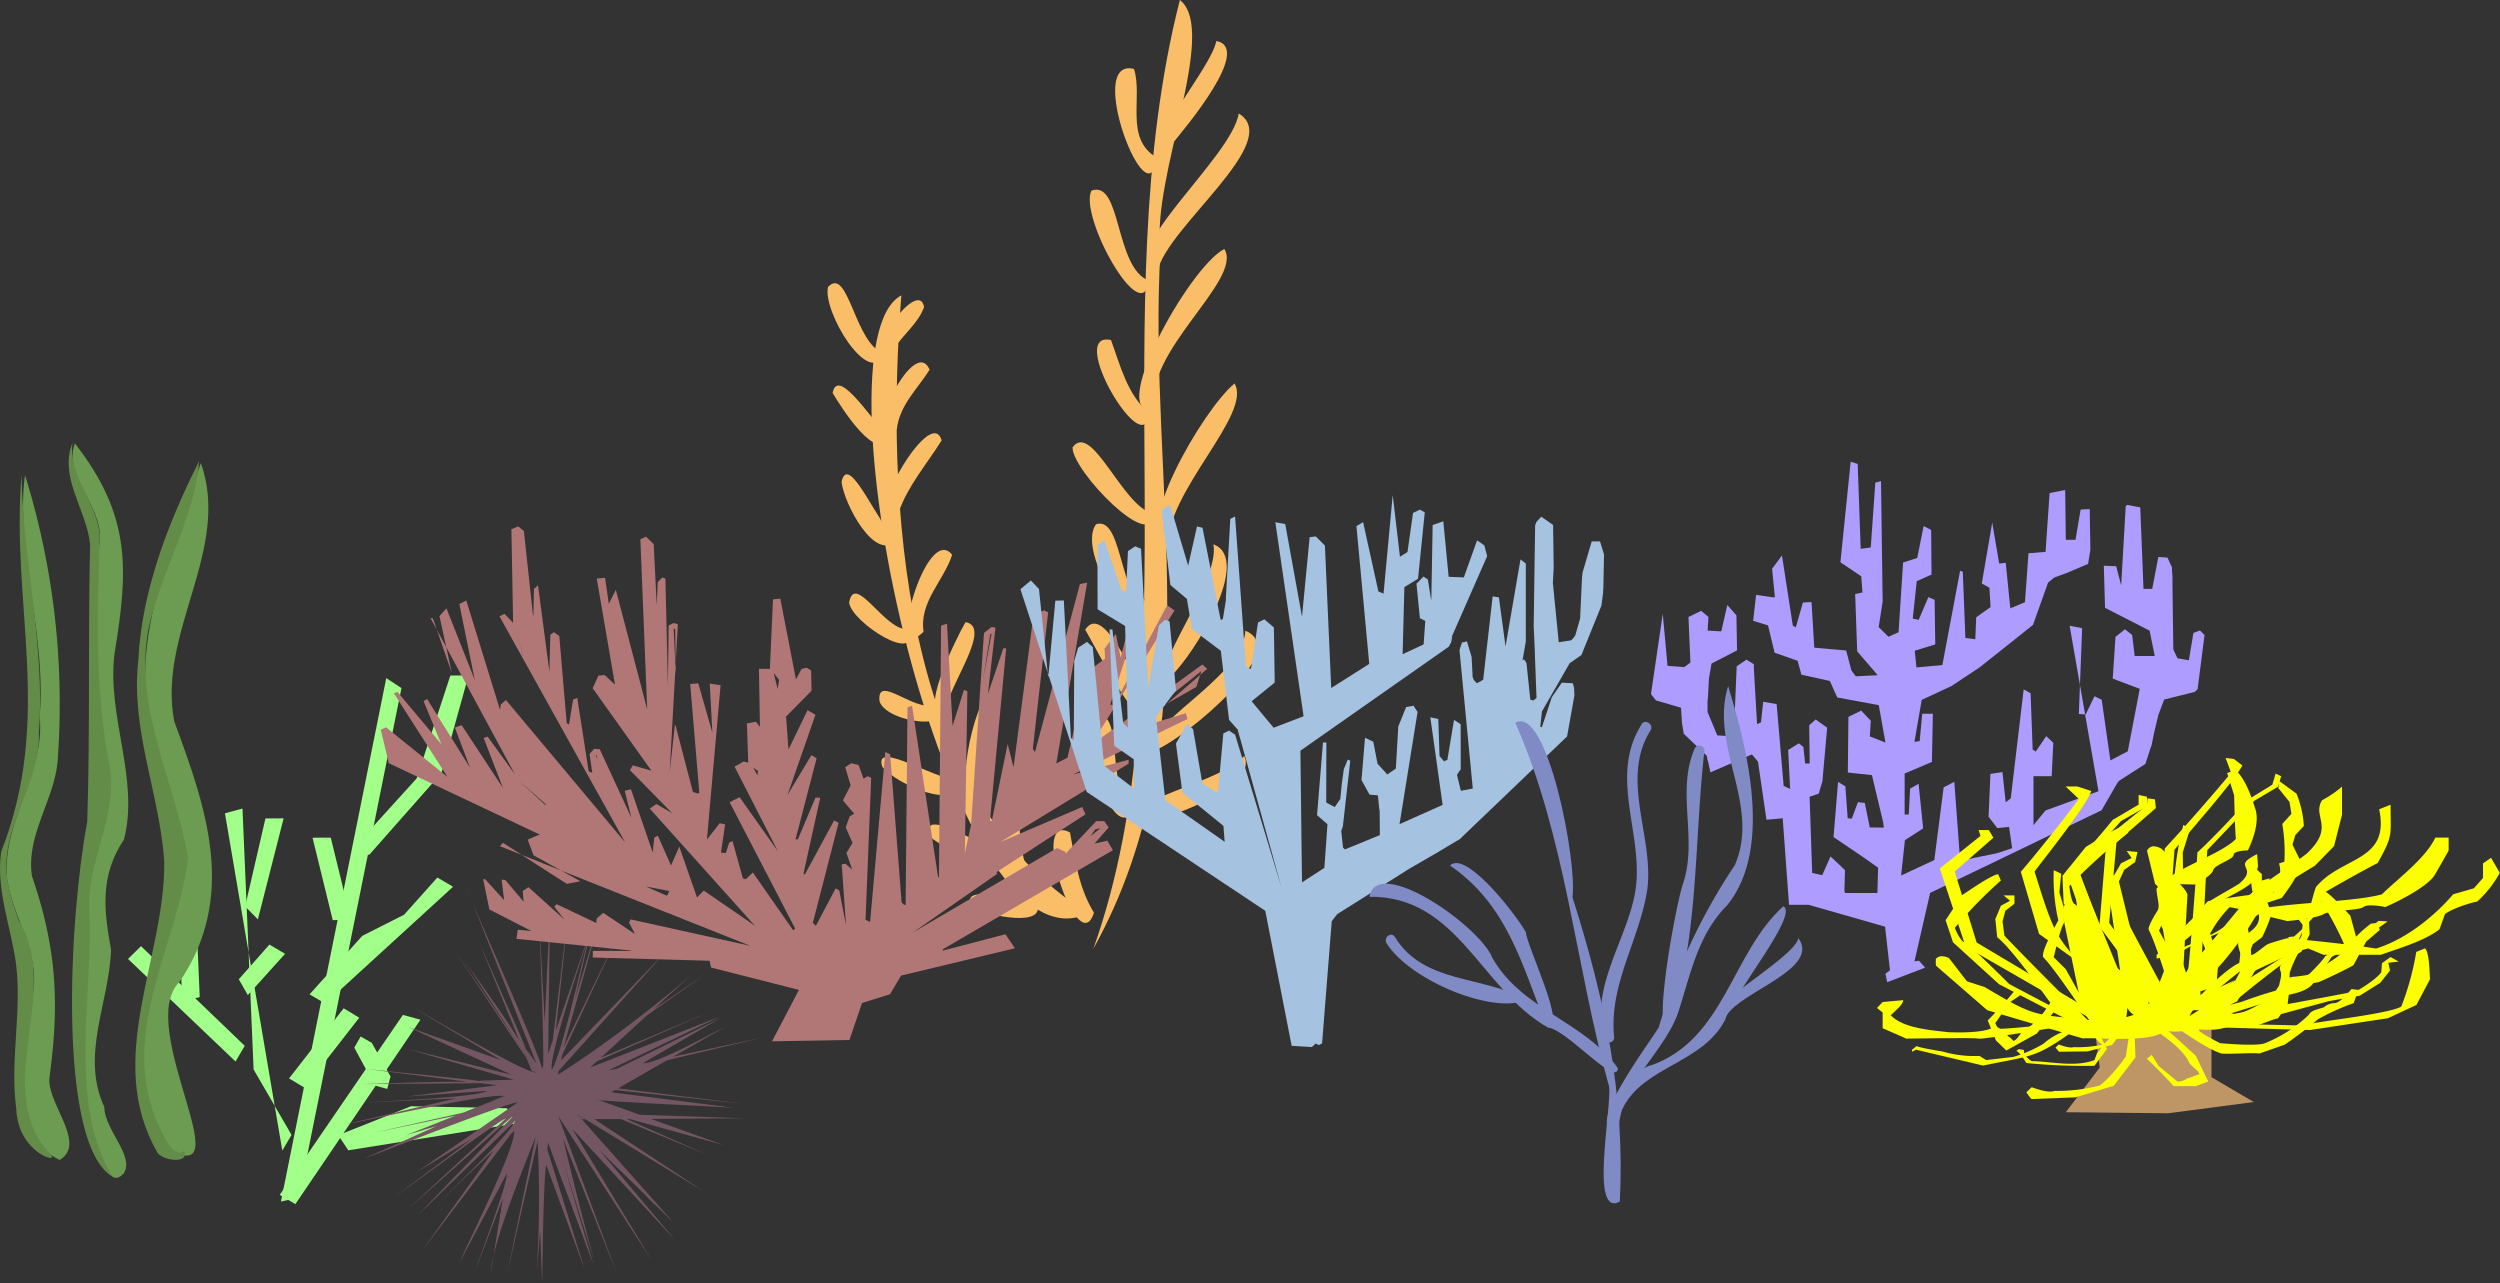 <svg id="Layer_1" data-name="Layer 1" xmlns="http://www.w3.org/2000/svg" viewBox="0 0 548.79 281.7"><rect x="0" y="0" width="548.79" height="281.7" fill="#333333" stroke="none"/><path d="M406.27,101.2,404,123.42l4.58,3.09h0l0,.08h0l.26,3.46h0l-1.6.35.44,12.61-.05-.09,4.56,5.3-4.83.24-.69-.94.08.15-.33-.52,0,.05-1.16-4.41-7-.62h0l-.6-10-1.89.09-1.56,5.45-.66-.37-2.38-15.41L389,124.86l.62,6.25-.51,0h0l-3.62-.52-.65,5.69,3.27,1,1.44,6,5.05,1.76.84,3.06,6.24,1.38,1.68,3.74,0-.11,9.06,1.68,1.47,8.22-3.43-1.36.21-3.43-2.1-2.23-2.81,1.37-.13,12.22,5.29.57,2.42,10.17v-.13l.2,1.49-3.1-.05-1.09-5.38-1.51-.16-1.33,3.6-.91-.06-.51-7-1.6-1-1,12.12,6.69,4.53h0l3.09,2.19-.15,5.56H405l-.12-.55h0L405,191,401.83,188,400,192.12l-2.2-.5-.56-16.72,2-.68.8-2.69,0,.06,1.05-11.85-2.52-1.81-1.42,1.28.11,8.38h-1l-.39-3.63-1-.79-2.34,1.46.43,8.55-1.42-.67L390,154.56l-2.95-.51-.49,4.52-.86.39L385,146.71v0l0-.31h0v-.59l-1.62-1-2.15,1.45-.64,15.38-3.62-.21-2.14-5.15,0,.79,0-2.28,0,.48v-2.15l.05.79.27-5.15-.11.78.66-3.87,5.61-2.9-.14-7.8,0,.1-2-2.26-1.32,5.78-3-.16.18-3-1.59-1.34-2.8,1.35.43,10-1.35,1,.07,0-3.74-.27L365,134.75l-2.58,17.59h0l.18.27,0,0,.95,1.2-.05-.06,5.5,1.6.27,4.08,0-.47.37,2.31v-.18l5,4.8,0-.12.1.51v-.12l.08,1,0-.63.07.89,0-.58.57,2.7,8.61-3.72h0l.52-.2,1.32,1.58v0l1.86,12.75,3.56-.33,1.39,19h4.29l16.79,4.8,1.08,9.56-1,.79.39,1.83,8.33-3.19-1.34-1.51-1,.12L423.7,196l37-17.83h0l.23-.1-.21.09.82-.37-.23.11,3.64-6.29,0,.31.13-.74-.05.31,5.84-3.75h0l.14-.12-.06.05,1.31-4,0,.15.63-3.11h0l.92-3.79-.11.28,1.36-3.64,6.59-1.64h0l.2-.09h0l.65-.66-.09.11,1.52-11.88-1-1-1.44.54-1,6h0l-2.6-.46.18.2L477,142.4l.08.29-.19-14.4,0,.31,0-2.3v.21l-.05-.71V126l-.05-.81v.31l0-.6V125l0-.54v.09l-1-2.15-2-.14-1.34,7-1.92,0-.71-17.88-2.91-.55-.28.31h0l-1,17.37-1.09-4.22-2.72-.1.27,9.24,9.78,5h0L473,144H468.6l-.56-4.62-1.58-1.24-2.08,1.67-.6,9.15,5.93,2.25-2.63,13.71-3.82,2-1.9-13.31-1.58-.78-1.93,4-1.51-.09.72-18.79-.21-.12,0,0-.08,0h0l-2.45-.46,6.33,36.31L449,177.92l.05-.08-.05.09h0l0,0,0,0-2.62,3.2,0-10.74,4,0,.35-7.35-1.55-1.44-2.3,3.38-.68-.43-.45-12.37-1.52-.85-2.84,23.92-1.11.87-.71-6.64-2.64.4-.41,9.49,0-.09,1.92,2.5,2.58-.26.68,4.68h0l-3.43,1.12h0l-7.91,1.6h0l-.1-.24h0L429,171.62l-2.34,1.22-2.05,15.95-7.29,3.4.84-7.77,4-2.57-1-9.8-1.86,1.07L419,178.8h-.9l0-9,6-2.55-.06,0,.1-.08-.05,0,.2-10.49-2.33,0-.56,6-1.15.18,1.59-9.22,6.45-3-.09.07,6.33-4.19h0l11.74-9.34,0,0,3.31-9.28h0l1.34-1.12h0l2.75-1h0l4.7-2,.5-3.09v0l-.14-8.94-2,.1-1.12,6.65-2.13,0-.14-10.93-3.42.65-.89,12.92-3.75.31-.77,10.74-3.22,1.35-1-10-1.44.18-1.53-9-2.29,13.36,1.67.94.26,4.24-3.16,2.25-.19,4.81-2.18-.27h0l-.57-14.54-.59-.22L426.38,146l-5.69.51-.37-3.66,4.5-1.4-.14-9.82.05.06-1.42-.61-2.13,5,.07,0-1.37-.29.88-8.25.24-.07h0l3-1.35-.08-9.79-1.65-.85-1.41,7-3.1,1-1,15.3-2.2,1-2.16-2.12.87-5.64h0l-.36-26.4-1.25.33-1,14.22-2.21.31-.66-18.64-1.5-.49Zm46.14,80.87-.09.08.09-.08Z" style="fill:#ae9cff"/><polygon points="459.76 225.32 485.45 224.43 485.45 236.46 494.74 241.91 475.94 244.38 453.48 244.15 460.92 234.34 459.76 225.32" style="fill:#be9666"/><path d="M472.82,185.75a1.77,1.77,0,0,0-1.52,1l1.78,7.31c1.07.58,3,5.35,3.49,6.41-.64,10-.14,10.78-4.85,20l-6.8-27.83a1.6,1.6,0,0,0-2.48.15l3.09,21.13-.13-.05-8.6-21.13a1.2,1.2,0,0,0-1.69.25l.84,5.88a2.27,2.27,0,0,0-2.95,0l-.31,1.5L457,221.21l2.51,2.82c-13.14-1.54-12.2-.41-23.84-7.36l-3.7-1.19-.28-.18-3.87-5c-.95-.44-2.14-.68-2.89.22.08.38-.13,1.23.15,1.55l11.16,9.69,20.95,6.19c3.7-.27,15.09,1.08,18.11-1.71a11.64,11.64,0,0,0,4.81-.07h0l0,.13c.62.66,1.68,0,1.89-.76,0-1.84-1.08-2.46-2.49-3.33l-.68-1.42,1.35-24.39c-.22-1.15-2.62-3.31-3.41-4.09-.85-2.4-.49-6.31-4-6.53Zm-6.05,37.51.24-2a3.85,3.85,0,0,0,1.39,1.52l-1.63.51Z" style="fill:#fbff00"/><path d="M461.47,225,459.62,224l-28.14-16.21-5.66-17.16,8.93-7.13-.41-1.28h2.24l1,1.67-8.49,7.43,4.82,15.58,27.54,16.4-3.67-11L447.6,205l-4-13.63c3.34-3.85,9.72-11.86,12.72-16l-2.89-2.73H456l3.06,1c-1,3.2-10.35,14.85-12.44,17.67,5.1,16.52,4.75,13.91,15.71,26.62-2-6.72-6.34-20.09-8.81-26.62a124.43,124.43,0,0,0,10.23-11.31l5.71-3.37V174.5l1.84.39V177l-5.71,3.24-9.38,10.53,10.6,28.18-2,6.11" style="fill:#fbff00"/><path d="M457.39,225.68l-18.56-9.62-10.11-9.2L427.09,202l3.64-5.52c1.35-.86,6.34-4.39,7.89-4.58l.61,1.39a97.27,97.27,0,0,0-10.12,10.39s1.17,2.9,2.08,3.14,9.88,9.2,9.88,9.2l9.79,5.17c-2.29-3.1-9.44-13.22-12.44-15.43l-.41-4,1.22-2.93,2-1.1-1.42-1.17h2.39v1.82l-2,1.56-.61,2.34.41,3.11c3.56,3.82,15.5,15.74,19.38,19.62-2.56-3.52-7.82-11.67-10.89-14.94-.45-1.49,3.47-8.17,3.34-8.05a42.13,42.13,0,0,1-1-11l1.63.77-.4,4.13.91,3,.11,3.68c-.78,1.15-1.9,6.13-2.25,7.53l2.62,2.6,2.8,5,3.48,4.58v3.44Z" style="fill:#fbff00"/><path d="M476.1,223.8l-15.67-13.41L453,198.26l-.26-6,5.15-6.37c1.5-.86,7.41-4.7,9.09-4.84l.22,1.75a138.39,138.39,0,0,0-12.94,11.7s.35,3.63,1.18,4,7.19,12.11,7.19,12.11l8.24,7.18c-1.36-3.84-5.56-16.8-8-19.91l.73-4.93,2-3.44,2.33-1.16-1.09-1.55,2.37.22-.51,2.21-2.4,1.72-1.27,2.78-.47,3.83c2.44,4.95,10.91,20.55,13.67,25.65-1.52-4.46-4.44-14.85-6.58-19.18-.08-1.83,5.78-9.64,5.57-9.48a64.29,64.29,0,0,1,2.08-13.5l1.4,1.09-1.56,5,.07,3.68-.93,4.48c-1.09,1.34-3.6,7.31-4.33,9l1.86,3.4,1.38,6.31,2.16,5.89-1,4.18Z" style="fill:#fbff00"/><path d="M476.93,225.13l-1-1.34-15.07-20.44,1.58-19.52,8.85-7.11.13-1.46,1.63.2.19,1.94-8.64,7.49L463,202.58l14.56,20.59,1-12.47-5-9,1.65-15.45c3.76-4,11.05-12.34,14.55-16.59l-1.2-3.27,1.81.22,1.87,1.42c-1.66,3.3-12.35,15.45-14.9,18.48l-1.19,15.81,3.77,15.07c.81-7.53,2.06-22.73,2.44-30.27,3-2.74,8.58-8.56,11.18-11.63l5.27-3.24.73-2.44,1.21.59-.69,2.3-5.23,3.1-10.3,10.83-1.65,32.16-3.5,6.59" style="fill:#fbff00"/><path d="M468.6,226.7l.16,5.44L464,238.35l-8.41,2.54-9.71.37-1.07-1.47,1.17-1.12c1.18.4,3.77,1.31,5,.8a37.46,37.46,0,0,0,9.92-1.18c1.76-1.19,4.56-4.63,5.76-6.38.17-1.07.51-3.42.67-4.51l1.35-.84" style="fill:#fbff00"/><path d="M476.13,226.4l5.89,5.35,2.73,5.67-2.73,1h-4.87c-1.59-1.77-4.12-4.37-5.89-6l1.07-.86c.34.52,1.15,1.84,1.48,2.39l4.2,3.48a3.56,3.56,0,0,0,2.13-.71c.73-.14,2-.74,2.65-.9-.21-1-1.88-1.73-2.26-2.64-1.16-2.53-4.53-5-6.72-6.58l2.7-.88Z" style="fill:#fbff00"/><path d="M460.87,227l1.65,3.25-2.75,3.71a126.18,126.18,0,0,1-14.94-.61c-.41-.61-1.5-2.41-2.23-2.64l.54-.41,1.15.18c-.14,1,.89,2,1.69,2.45,4.42.1,9.49,1.39,13.79-.22l.58-1.59a3.26,3.26,0,0,0,1.13-1.8,4.64,4.64,0,0,1-1.71-2Z" style="fill:#fbff00"/><path d="M456,225.68c-9.41,6.85-9.77,5.93-20.67,8.23l-14.73-3.48-.87.46v-.46l1-.81c.59.38,5,1.08,5.79,1.23a24.71,24.71,0,0,0,8,.94l1.48.91L442,232a28.66,28.66,0,0,0,6.55-2.87A14.19,14.19,0,0,1,456,225.68Z" style="fill:#fbff00"/><path d="M451.91,225.42S435,228.26,434.37,228s-15.89,0-15.89,0l-5.21-2.29v-3.44l-1.24-1,1.24-1.31,4.52-.41c.08.94-2.19,2.74-2.75,3.31,2.78,2.94,9.1,3.3,12.84,3.74,2.17.07,7.29.13,9.25-.88C440.47,226.28,448.84,224.48,451.91,225.42Z" style="fill:#fbff00"/><path d="M475.94,224.21s3.9-11.51,4.9-12.33,9.41-10.82,10.17-11.2c8.2-2.74,24-2.31,31.85-4.35,3.52-3.48,9.56-7.86,11.74-12.47h2.92v2.86s-2.55,4.53-2.92,5.1c-1.38,2.78-8.81,6.37-11,7.29,0,0-3.79-.82-4.8,0s-7.16.63-8.76,1.57-7.93,1.51-7.93,1.51l-6.28-1.51c-4.73,3.06-9.25,8.87-12.82,13-.57,1.92-3,5.29-4.29,6.79l5.95-1.89,6.07-3.39s2.78-5.48,3.54-5.57,2.78-2,3.54-2.36,4.29-1.32,4.29-1.32c4.88.48,13.38,1.29,19.47,2.28,6.35-1.94,12.67-6.93,16.93-11.91l4.55-1.32,2-2.26v-3.2l1.77-1.23,1.91,3.3a23.59,23.59,0,0,1-4.95,6.3c-1.86.38-5.56,1.59-7.08,2.76L535.5,204c-3.3,2.57-9,4.21-12.89,5.6H510.06l-3.38-1.4a82,82,0,0,0-10.83,3.64c-.85,1.43-3.05,4.44-4.08,5.78l-5.56,4.14h-5.37L478,224.43c5.24,1.21,15.66-1.79,19.88-5.26,2.36-1.34,1.92-4,5.3-4.72,13.26-1.28,8.14-4.83,17.27-11.69l1.44-.19.51,1.57-3,2.58-2.78,5.16c-1.72,1-5.72,2.89-7.58,3.7l-4,.76-3.79,1.88-2.53,3.58c-4,1.13-10.25,4.76-14.15,4.19,0,0,.79.16-1.41,0s4.19,3,4.19,3,8.09.76,9.86,0a29.89,29.89,0,0,0,9.6-6.22c.51-1.13,2.7-1.32,3.38-1.7a3.67,3.67,0,0,1,2.3-.87c1.4-.07,3.68-3.09,3.68-3.09l1.51.19-1,2.9a49.85,49.85,0,0,0-7.83,3.53,83.69,83.69,0,0,1-7.34,5.6l-5.52,1.93c-1.27-.22-7.05.2-8.38,0C484.49,230.29,478.47,226.07,475.94,224.21Z" style="fill:#fbff00"/><path d="M472.68,222.24l21.73-26.32c3.24-2.54,8.23-5.73,11.86-8.46,6.49-6,1.19-8.06,3.45-11.79a23,23,0,0,0,4.39-3v6.18l-1.75,6.89-4.21,4.31c-2.56,1.54-8.89,5.36-11,7.4-3.06,6.23-8.82,14.36-14.24,18.77l-.13,2.6,20.62-9.69c.74-1.72,2.1-4.89,2.85-6.62,0,0,1.88-7.66,2.2-7.86,5.63-6.74,16.26-5.45,13.81-17l2.51-1c0,6.83.61,6.61-2.82,12.79-3,1.54-8.77,4.76-11.62,6.46a3.64,3.64,0,0,0-.63,2.93c-5.65,8.75-21.06,17.19-28.88,23L472.68,224v-1.78Z" style="fill:#fbff00"/><path d="M473.41,209.62,485,197.87c1.78-1.16,4.51-2.62,6.49-3.85,4.64-3.88-2-3.6,4-6.53,0,.45.15,2.19.19,2.68l-.79,3c-1.95,2.16-6,3.61-8.3,5.31a27.79,27.79,0,0,1-7.53,8.37V208l11.44-4.53,1.42-2.92c.53-7.72,10.26-4.22,8.37-11l1.4-.48c0,.62.17,2.48.21,3.12l-1.44,2.47c-1.62.71-4.83,2.2-6.41,3a1.27,1.27,0,0,0-.27,1.28c.24.79-6.79,5.34-6.79,5.34l-9,5.06-4.57,1.09Z" style="fill:#fbff00"/><path d="M479.7,225.61l21.47-6.73,13.09-7.53,3.28-4.47L515.93,201c-1-1.05-4.65-5.19-6.08-5.59l-1.08,1.27A72.43,72.43,0,0,1,515,208.24c-1.43,2.49-14.2,8.71-16,10.32l-11.35,3.64c3.31-2.68,13.84-11.54,17.55-13.26l1.81-3.87-.16-3-1.6-1.36,1.8-.94-2.34-.34-.64,1.77,1.39,1.8-.22,2.37-1.5,3c-4.8,3.21-20.64,13.12-25.78,16.35,3.73-3.07,11.73-10.26,15.86-13,1-1.16-.52-8.48-.42-8.32a49.15,49.15,0,0,0,4.87-10.6l-1.86.52-1.06,4.09-1.93,2.75-1.4,3.57c.36,1.29-.32,6.3-.46,7.66-2.3,1-6.26,4.76-8,6.61l-5,4-1.21,3.35Z" style="fill:#fbff00"/><path d="M466.17,222.33l.31,3.33-2.83,3.72-5.38,1.42-6.3.07-.76-.92.72-.66c.73.25,2.52.86,3.28.57a25.18,25.18,0,0,0,6.41-.57,17,17,0,0,0,3.5-3.81c.07-.65.2-2.08.26-2.74l.85-.5" style="fill:#fbff00"/><path d="M452.2,220.41l-5.09,6.47-6.69,3.72-2.29-2.22L436.34,224c1.78-1.79,4.36-4.61,6-6.61l1.57.76c-.59.43-2.08,1.44-2.71,1.86L438,224.58l.39.82a11.87,11.87,0,0,1,2.61,2.24c.3.07.75.61.94.84.54.07,1.54-1.45,1.73-1.76l1-.86c2.68-1.37,5-4.93,6.45-7.48l2.19,2.2Z" style="fill:#fbff00"/><path d="M483.13,225.43l23.9.68,17.16-2.59,6.25-2.92,3-5.66c-.13-1.2-.13-5.88-1.11-6.76l-1.92.78a60.86,60.86,0,0,1-3.29,12c-2.89,1.69-18.95,3.28-21.82,4.15l-12.7-.29,18.61-5.05,6.79-1.2,4.51-2.83,2.14-2.7-.37-1.69,2.28-.27-1.79-1-1.89,1.35-.15,2c-1,1.39-4,3.36-5.54,4.16-6.64,1.35-28,5.18-35,6.44l16.47-4.74c1.6-.84,7.88-.88,9.38-3.85,1.75-2.2,3.8-5.38,3.8-5.38a96.34,96.34,0,0,0,12.27-7.8l-2-.12a28.34,28.34,0,0,1-7.78,5.09l-3.92,2.7c-.72,1.29-5.09,5.47-6.19,6.58-2.9.19-9.22,2.31-12,3.36l-7.38,1.94-3.59,2.57Z" style="fill:#fbff00"/><path d="M481.68,220.94S475.38,209,475.4,208s-2.18-12.4-2-12.93c3.46-4.52,13.7-7.16,17.41-10.91-.19-2-.33-7.51-.38-9.57l-1.54-4.91,1.9-.61c2,1.86,3.29,5.34,4.21,8.28,1.13,2.89-.49,7.16-1.56,9.33,0,0-3.1,0-3.13,1s-4.18,2.12-4.5,3.37-4,3.12-4,3.12l-5.25-.13c-.74,4.64.9,10.8,1.64,15.24a29.6,29.6,0,0,1,2.42,7.44l2.43-3.07,1.35-4.55s-2.4-5.85-2-6.1.29-2.5.49-3a15.53,15.53,0,0,1,1.79-2.18c3.62-.58,9.81-1.59,14.43-1.91l2.06-3.65a38.13,38.13,0,0,0-.17-11.39l2-2.22-.42-2.61L500.13,173l.2-1.56,3.79,2.78a22.28,22.28,0,0,1,1.61,7.1l-1.88,2-.61,2.11L505,189c-.08,2.86-2.53,5.89-4.1,8.12l-8.18,2.64-3.28-.63a25.61,25.61,0,0,0-4.26,5.79c.53,1.49,1.41,4.86,1.78,6.42l-.44,5.16-3.5,1.13.15,3.14a19.6,19.6,0,0,0,4.88-1.58c1.53-.93,2.58-4,3.08-4.18s.72-2.74.94-3.5c.56-1.59-1.83-4.34-.16-5.66,7.86-4.45,1.55-5.87,2.27-14.9l.79-.48,1.54,1.41V195l2.16,5.55a35,35,0,0,1-2.1,5.17l-2.06,1.58-1,2.61,1.1,4c-.79.57-3.19,5.51-3.55,5.94l-2.45,1.08s.64,0-.92.3,5,2,5,2,5.85-1,6.43-2.08,1.71-3.57,1.31-4.33.7-2.49.16-3.69.75-1.84.9-2.35,0-1,.83-1.33,0-3.74,0-3.74l1.14-.14,1.56,3c-.57.35-2.34,4.44-2.39,5.06-.08,1.39.08,2.57-.12,4.26-.14.6-.35,2.68-.35,2.68l-2.12,3c-1,.06-4.44,1.67-5.46,1.76C491.64,224.91,484.49,222.08,481.68,220.94Z" style="fill:#fbff00"/><polygon points="65.57 262.89 88.13 151.05 84.79 148.86 61.67 263.76 65.57 262.89" style="fill:#a1ff8a"/><polygon points="88.44 222.79 61.4 262.29 64.84 264.32 92.3 223.84 88.44 222.79 88.44 222.79" style="fill:#a1ff8a"/><polygon points="111.25 243.27 90.23 242.84 74.25 249.19 76.46 252.51 113.46 246.6 111.25 243.27 111.25 243.27" style="fill:#a1ff8a"/><polygon points="85.73 236.31 81.62 228.93 79.17 227.53 77.77 229.98 82.27 238.29 85 239.03 85.73 236.31 85.73 236.31" style="fill:#a1ff8a"/><polygon points="64 249.13 55.67 234.77 53.23 177.49 49.38 178.53 61.97 252.57 64 249.13 64 249.13" style="fill:#a1ff8a"/><polygon points="53.73 229.58 30.95 207.7 28.1 210.5 51.7 233.02 53.73 229.58 53.73 229.58" style="fill:#a1ff8a"/><polygon points="43.84 218.86 43.25 204.85 39.4 203.8 39.99 219.9 43.84 218.86" style="fill:#a1ff8a"/><polygon points="59.14 207.35 52.42 214.97 54.4 218.44 62.58 209.38 59.14 207.35 59.14 207.35" style="fill:#a1ff8a"/><polygon points="62.26 179.64 58.27 179.66 53.81 198.98 56.61 201.82 62.26 179.64 62.26 179.64" style="fill:#a1ff8a"/><polygon points="96.01 192.63 88.71 200.79 79.52 205.44 67.96 218.27 71.4 220.31 99.45 194.66 96.01 192.63 96.01 192.63" style="fill:#a1ff8a"/><polygon points="78.86 223.4 75.44 221.34 63.45 236.73 66.88 238.79 78.86 223.4 78.86 223.4" style="fill:#a1ff8a"/><polygon points="102.85 148.27 98.86 148.29 91.46 170.88 77.19 186.61 81.04 187.66 96.9 169.7 102.85 148.27 102.85 148.27" style="fill:#a1ff8a"/><polygon points="77.03 201.96 72.61 183.88 68.61 183.89 73.04 201.98 77.03 201.96" style="fill:#a1ff8a"/><path d="M44.09,101.65c6.75,19-9.6,37.13-5.84,56.7,7.11,19.18,13.86,38.49,1.12,57.24-9.88,9.76,14.46,46.23-2.89,36.42-13.16-25,4.14-44.86,2.87-68.83C26,147.9,32.23,135,44.09,101.65Z" style="fill:#6c9b52"/><path d="M16.44,97.32c12.32,15.89,11.79,27.44,8.69,46.22-1.69,13.76,5.51,27.44,2.09,40.73-5.32,8-4.43,15.52-2.84,24.17C24,220.15,17.62,231.56,22.9,243c0,5,6.8,10.81,4.22,14.62-1.64,1.79-2.84.74-3.41-.81-12.22-8.1-5.66-66.31-1.09-80.2-.94-19.58-2.91-38.76-.67-58.34.28-7.5-8.08-13.94-5.51-21Z" style="fill:#6c9b52"/><path d="M5.49,104.3a168.79,168.79,0,0,1,7.24,61.55c-.28,9.23-7.11,17.06-5.71,26.47,5.39,15.71,6.08,27.79,3.84,44.17-.64,5.69,8.32,14.55,2.22,18.14-13.53-6.71-6.48-25.11-5.79-36.95,1.35-8.89-4.52-16.27-5.72-24.75C.29,180.44,10,169.87,8.7,157.21,10.26,139.87,3.31,120,5.49,104.3Z" style="fill:#6c9b52"/><path d="M43.7,101.23c-.92,12.35-8.51,24.57-11.11,36.84-3.24,17.73,5.86,33.52,8.71,50.36-2.53,19.65-15.57,38.71-6.46,58.66,1,1.82,3,7.32,5.58,5.55,1.3,3-5,2.14-5.93.26-11.71-20.6,1.78-42.44,1.57-63.77-1-14.91-7.44-28.95-5.69-44.16.68-15.21,6.66-30.45,13.33-43.74Z" style="fill:#638c49"/><path d="M15.92,97.09c-1,7.27,5.3,13.06,6,20.42-.6,17.09-1.15,34.19,2.23,51.25,1.51,10.73-4.77,19.76-4.59,30.31,1.12,18.72-4.93,42.74,5.14,59.23-12.19-7.23-9.53-57-5.55-77.88.66-20.24.14-40.63.63-60.87-.74-7.66-7-14.86-3.82-22.46Z" style="fill:#638c49"/><path d="M4.73,104.19C5,122.78,10,142,8.53,161c.31,9.89-6.52,18.2-7.1,27.89-.28,4.59,1.19,9,2.72,13.26,9.66,16-6.5,37,7,51.35,1.94,2.06-7.16-.41-7.57-10-1.46-10.58,1.28-21.45-.07-32C2.35,203.28-.92,195.28.25,187c11.55-29.44,2.08-54,4.48-82.76Z" style="fill:#638c49"/><path d="M122.88,232.7c-.09.25-.11.53-.33.7Z" style="fill:#735661"/><path d="M118.11,251.05l-.11-.31.09-.4Z" style="fill:#735661"/><path d="M117.78,235.49l-.13-.05a28.54,28.54,0,0,1-2.36-3.86Z" style="fill:#735661"/><path d="M115.29,231.58l-3.81-6C111.9,226.3,115.26,230.87,115.29,231.58Z" style="fill:#735661"/><polygon points="131.61 241.54 131.1 241.51 131.27 241.41 131.61 241.54" style="fill:#735661"/><polygon points="119.2 234.48 119.05 234.94 119.08 234.19 119.2 234.48" style="fill:#735661"/><path d="M117.78,235.49s-1-.36-1.06-.39c-.24-.59-1.2-3-1.43-3.52Z" style="fill:#735661"/><path d="M117,233.71a23.27,23.27,0,0,1-3.38-6.11A25.32,25.32,0,0,1,117,233.71Z" style="fill:#735661"/><polygon points="113.45 244.23 113.45 244.24 113.37 244.3 113.45 244.23" style="fill:#735661"/><path d="M113.2,245.81l0,.25-.44.43S113.19,245.84,113.2,245.81Z" style="fill:#735661"/><path d="M113.19,245.83l0,.23,0-.25Zm4.9,4.51s0,.69,0,.71Zm4.46-16.94c.22-.17.24-.45.33-.7Zm0,0c.22-.17.24-.45.33-.7Z" style="fill:#735661"/><path d="M140.44,244.71l-8.83-3.17-.51,0,.17-.1c.38.33,29.57,1.63,30,1.76l-27.09-3.43.85-.48,28,3-27.35-3.38,10.75-6.17,21-5-19.63,4.21,11.31-6.5c-2.86,1.35-14.92,8.14-18,7.94L158,223.57l-22.48,11-2,.42,24.63-11.87-28.61,11.23L131,233l24.74-10.88-23.85,10.07,10.2-9.36,13.34-9.37-12,8.12L155.05,211c-7.44,7.13-23.81,19.53-32.61,24.9l.17-.79L146.06,209l-22.92,23.79.3-1.28,13.24-28.3-13,26.74c2.86-9.91,7.74-27.61,8.46-30.22l-5.87,19.43L130,202.84c-1.6,5-6.36,27.92-8.88,32-.68-3.39,7.52-27.06,8.53-30.73L122,226.29,125,198.44l-3.67,30-1,2.83.41-31.61-1.17,24.6-1.37-25.54c.23,4.43,1.32,32.11,1,35.77l-.16.46c.68-.8-16.52-39-16.5-39.71l15.25,38.3-2.27-3.27,1.52,3.45-2.16-3.15c.11.73,2.5,4.25,2.91,4.93-3.64-.4-23.26-12.28-26.76-14.14l19,11.38-20.38-7.28,22.66,10.47-23.1-5.74L112.79,237l-7.66.23,4.75.52-4.6,0,3.85.48-19.94,2.49L107,239.47c-3.16,1.52-22.43,2.21-26.19,2.53l19.25-.89-24.42,5.75c4.22-.72,31.53-7,35.2-6.25l-9.27,3.66-19.36,4.36L100,244.9l-10.81,4.27,6.57-1.94L80,254.3c4.09-1.49,30.09-11.76,33.74-12.37l-.14.1h0L91.73,257.12l11.83-7.1-17,12.79c1.91-1.32,23.06-16.91,24.46-17.29l-21.4,19.85c.07-.07,23.74-21.07,23.8-21.14h0c-.06,0-21.83,22.66-21.89,22.7l21.15-20.45.48-.68v0l0,.25c-2.21,4-14.88,16-18.35,19.29l13.6-12.82-15.74,22L112.12,249l.71-.91c.83,3.05-10.75,26-12,29.15l10.42-19.62c.36,1.69-6.26,19.19-6.88,21.2l6-15.71-2.6,16.08c.31-6.27,7.43-23.62,9.8-29.56l0,.06-6.19,29.62c.14-.55,6.53-28.45,6.67-29l0,.71v0a261.08,261.08,0,0,1-.22,28.12l.75-9L119,281.7c.1-4.5.26-21.84.89-26l8.38,22.72-8.11-26.09.13-1.51,10,26.81-6.62-22.47,7.1,22.6c-2-6.75-5.54-20.85-7.15-27.75l11.82,29.6L122.56,245l20.57,31.8-17.51-29,22.59,24.42-16.59-19.7,16.28,15.91-20.19-22.74-.94-1.05,1.72,1.05,26,15.85-24-15.87,5.85,0,19,7.87-17.76-7.88h.68l20.54,5.68-15.92-5.72,20.4-.15Zm-17.56-12c-.09.25-.11.53-.33.7Z" style="fill:#735661"/><polygon points="113.67 227.6 115.52 230.26 105.19 206.82 113.67 227.6" style="fill:#735661"/><path d="M105.28,237.79c-1.69-.85-23.5.2-25.88.19Z" style="fill:#735661"/><path d="M101.68,237.34l3.45-.1C94,236,80.74,234.7,80.48,234.67Z" style="fill:#735661"/><path d="M114.87,230.56c.13-1.8-11.5-17.55-12.62-19.34C104.59,214.86,112.46,227.3,114.87,230.56Z" style="fill:#735661"/><path d="M115.29,231.58c-2.4-4.05-12.85-19.07-15.7-23.22l16,24Z" style="fill:#735661"/><polygon points="131.61 241.54 131.1 241.51 131.27 241.41 131.61 241.54" style="fill:#735661"/><path d="M117,233.71a23.27,23.27,0,0,1-3.38-6.11A25.32,25.32,0,0,1,117,233.71Z" style="fill:#735661"/><polygon points="113.45 244.23 113.45 244.24 113.37 244.3 113.45 244.23" style="fill:#735661"/><path d="M113.2,245.81l0,.25-.44.43S113.19,245.84,113.2,245.81Z" style="fill:#735661"/><path d="M115.29,231.58l-3.81-6C111.9,226.3,115.26,230.87,115.29,231.58Z" style="fill:#735661"/><path d="M110.82,240.61l-3.07,1.21C108,241.74,110.58,240.43,110.82,240.61Z" style="fill:#735661"/><path d="M109.88,237.76a44.82,44.82,0,0,1-8.2-.42A41.26,41.26,0,0,1,109.88,237.76Z" style="fill:#735661"/><path d="M144.19,265l-3-3.08C141.82,262.48,143.7,264.28,144.19,265Z" style="fill:#735661"/><polygon points="128.49 245.69 127.71 245.69 126.77 244.64 128.49 245.69" style="fill:#735661"/><path d="M124.26,227.9a9.62,9.62,0,0,1-.59,2Z" style="fill:#735661"/><path d="M122.88,232.7c-.09.25-.11.53-.33.7Z" style="fill:#735661"/><polygon points="119.2 234.48 119.05 234.94 119.08 234.19 119.2 234.48" style="fill:#735661"/><path d="M113.75,241.93l-.13.1-.7.15Z" style="fill:#735661"/><polygon points="112.83 248.09 112.78 248.4 112.13 249.01 112.83 248.09" style="fill:#735661"/><path d="M109.88,237.76a44.82,44.82,0,0,1-8.2-.42A41.26,41.26,0,0,1,109.88,237.76Z" style="fill:#735661"/><path d="M259,0c-17.29,67.72,3,146.59-19,208.29,26.69-48.08,11.67-102,14.76-153.68C252.65,39.27,267.61,6.71,259,0Z" style="fill:#fabe68"/><path d="M248.51,181.29c6.45-.89,28.07-8.46,24.6-15.34-5,6-28,9.73-24.6,15.34Z" style="fill:#fabe68"/><path d="M253.93,164.54c6.63-2.83,29.69-21.91,19.45-26.09-.44,10.46-24,21.35-19.45,26.09Z" style="fill:#fabe68"/><path d="M257,148.48c5.3-5,18-25.78,9.35-29,1.67,8.08-14.92,28.82-9.35,29Z" style="fill:#fabe68"/><path d="M256.38,120C255.93,108,275,90.89,271,84.18c-7,5.75-22.88,33.36-14.62,35.82Z" style="fill:#fabe68"/><path d="M253.53,90C250.61,77.48,273,61.48,268.76,54.66c-7.86,4-26.3,37.56-15.23,35.34Z" style="fill:#fabe68"/><path d="M254.1,59.54C256.17,49.77,282,31,271.92,24.91c-1.54,9.83-27.71,30.94-17.82,34.63Z" style="fill:#fabe68"/><path d="M256.92,32.06C260.3,27.94,275,10.55,267,9c-1.22,6.16-15.1,21.09-10.12,23.08Z" style="fill:#fabe68"/><path d="M248.71,177.67c-6.23-4.36-1.75-21.64-8-20.66-4.19,4.43,3.89,29.22,8,20.66Z" style="fill:#fabe68"/><path d="M254,156.49c-3.87-3.82-11.27-25.07-15.79-18.26,2.51,4.05,13.37,26.64,15.79,18.26Z" style="fill:#fabe68"/><path d="M255.11,137c-10-2.52-8-23.92-14.5-21.93-5.13,7,13.2,32.58,14.5,21.93Z" style="fill:#fabe68"/><path d="M253.11,112.72c-6.64-1.35-13.43-20.37-17.67-14.51-.09,5.15,17.72,23.43,17.67,14.51Z" style="fill:#fabe68"/><path d="M252.19,90.7c-4.79-4.22-6.22-10.39-8.31-16.06-10-2.11,7.5,27.32,8.31,16.06Z" style="fill:#fabe68"/><path d="M252.19,61.62c-7.55-2.92-5.95-22.26-12.62-19.76-2.74,5.72,11.23,30.65,12.62,19.76Z" style="fill:#fabe68"/><path d="M253.93,34.59c-7.15-4.11-3-13.27-5-19.46-11-2.75,3.21,34.2,5,19.46Z" style="fill:#fabe68"/><path d="M238.92,200.44c-41.41-25.25-44.53-91.24-41.06-135.6-20.3,10.7,10.26,151,41.06,135.6Z" style="fill:#fabe68"/><path d="M240.14,200.36c-3.32-5.42-4.14-11.56-5.26-17.62-9.28-4.94,1.75,28.63,5.26,17.62Z" style="fill:#fabe68"/><path d="M226.14,192.12c-3-5.77-2.12-12.18-2.61-18.31-9-4.67-1.56,29.38,2.61,18.31Z" style="fill:#fabe68"/><path d="M215.74,174.64c-2.7-5.76,8.14-22.43,1-21.93-3.68,3.23-8.22,27.94-1,21.93Z" style="fill:#fabe68"/><path d="M207.74,155.78c.19-4.91,10.31-18.13,4.22-19.22-2,3.33-11.06,21.87-4.22,19.22Z" style="fill:#fabe68"/><path d="M202.74,138.68c-1-6.58,4.47-11.22,6.27-16.9-5.72-7.23-14.73,25.25-6.27,16.9Z" style="fill:#fabe68"/><path d="M197.26,112.46c2.06-5.88,6.21-10.6,9.44-15.78-2.41-8.56-18.74,20.81-9.44,15.78Z" style="fill:#fabe68"/><path d="M196.88,94.16c.59-5.24,4.58-8.84,7.18-13-3.62-8.44-16.22,19.44-7.18,13Z" style="fill:#fabe68"/><path d="M196.27,76.51c2-3.07,5.36-5.63,6.59-9.13-1.36-6.92-14.83,12.89-6.59,9.13Z" style="fill:#fabe68"/><path d="M181.76,63c-1.25,5.33,9.08,22.46,12.45,14.63-6.6-1.74-7.9-19.45-12.45-14.63Z" style="fill:#fabe68"/><path d="M182.77,86.26c1.86,3.1,9.84,15.86,12.53,9.57C192.37,94,184,79.92,182.77,86.26Z" style="fill:#fabe68"/><path d="M184.74,105.79c.45,4.56,7.35,18,12.17,12.72-3.47-1.79-10.67-19.89-12.17-12.72Z" style="fill:#fabe68"/><path d="M186.4,132.28c.53,4.41,15.7,13.95,13,5.79-4.95.82-11.81-12.72-13-5.79Z" style="fill:#fabe68"/><path d="M193.08,154c1.68,4.75,17.45,6.74,13.07.34-4.47,3.17-13.88-7.07-13.07-.34Z" style="fill:#fabe68"/><path d="M193.7,168.35c3,3.76,17,10.14,17.46,2.86-4.35,1-19.73-9.37-17.46-2.86Z" style="fill:#fabe68"/><path d="M204.33,183.84c2.39,2,14.17,8.41,12.55,1.74-2.87-.58-15.46-8.8-12.55-1.74Z" style="fill:#fabe68"/><path d="M213.84,199.5c3.08,1.38,16.32,4.45,13.67-1.6-3.12.31-18.41-4.67-13.67,1.6Z" style="fill:#fabe68"/><path d="M113.81,115.52l-1.55.65.38,20.57-1.88-2-1.12.55,27.61,49.66-26.19-31.29-1.13,1-.17,1.16-7.4-24-1.53.77,3.4,16.7L98,133.53l-1.53,1.71,2.71,12.48-4.15-11.94-.54-.13L113.05,170l-6-8.3-.88.3,4.25,11-9.08-13.81-1.5.51,3.34,8.81-9.43-15.07-.77.46,3.9,9.46-9.63-11.48-.79.3,11.76,18.36L84.75,159.66l-1.17.51,1.76,7.36L139,192.9l-19.84-10-3.33,1.4,1.3,3.46,10.29,5.68-3,.58-14-9-.7.72,55,21.89-26.3-5.81-.33.72,1.22,2.32-.05.09-6.84-4.56L131,201.61l-.1,1-8.72-4.13-.51.56,2.23,2.82-7.9-7.11-1.25.85.19,2.32-4-4.72-.82-.12.54,4.52-4.2-4.64-.39.08,1.36,6.61,9.23,4.72-3-.28-.29,2,25.11,2.57,0,.09h-8.35l0,1.44,25.63.71.34,1.49,19.28,4.91-5.91,11.28,17-.29,2.76-8.12,6.15-1.92,2.41-4.09,25-6-2.08-3.08L207,208.67l-.07-.27,37.37-21.77-1.22-2.08-2.82.63,3.12-3.55-1-1.38-1.73,0-13.53,14.34,6.76-6.38V187l-1.84-.84-31.61,18.51,18.48-12.85-.16-.37,19.53-12.69-.72-1.62-18,7.72,28.19-17.22,0-.86L235.59,170l25.06-12.16-.33-1.28-10.16,3.09L265,146.82l-1.07-.95-23.21,16.84-.57-.19L257.82,134l-1.62-1.13-11.72,22-.75-.24,7.6-23.29-2,.11L246,144.39l-1.05-5.24-2.5,3.22.14,2.19-3.87,2.89-4.4,18.88-2.44,1.25,6.77-39.68-1.59.31-9.86,36.87-.48-.67,3.37-30-.91-.43-2.31,1.1-4.38,33.35-1.29-5.12-3.48,16.9h-.41l3.56-37.89-.62,0-3.39,10,1.66-14.55-.84-.15L216,138.93l-2.83,42.13v0l-1.37,6.21.55-35.52-.74-.32-2.51,7.93-1.22-22.46-1.3.45-.46,55.11-.18.17-5.73-37.69-1,.3-.41,43.38-.33,0-.55-.51-2.52-32.54-1.07-.48L191,202.39l-1-.49,1.24-31.15-.75-.36-.93.54-1.09-3-1.6-.39-1.34.87,1.2,4-1.7,3.28,2.48,2.93-1,.58-.86,2.45,1.5,3.39-1.35,2.2,1.28,3.65-1.48-1.28-.83.12.94,13.35-1.48-7.63-.8-.43-4.33,8.21-.67-.64,5.66-22-1-.48L176.66,192l-.28-.24,3.68-16.66-1.05,0-3.85,9.1-.54.09,4.64-17.83-1.14-.7-5.25,8.75L179,156.9l-1.73-1-4.18,8.62-.54-7.21,5.6-5.69-.09-4.43-1-.62-1.11.28-1.23,2.29-3.43-17.74-1.6.17L169,146.82l-2.4,0,.22,12.77-.86-1.15-2,.35.29,8.62-1-.25-2,1.13,9.51,18.58L162.36,175l-2.19,1.1,14.37,27.72-.43.39-8.85-12.69L163.72,193l-.65-.19-2.27-8.19-.74.36-.73,2.28-1.07-.11.92-6.18-1.2-.26-2.8,3.59,3-33.89-2.38-.35.58,10.85v-.05h0L153.28,150l-1.77.15,2,23.87-.3.16-1.1-.31-3.84-14.71h-.12L147,169.54,148.8,137l-.94-.23-1.09.53-.15,13.37L146.07,127l-.69-.23-1,1-.22,5.12-.66-13.44-1.69-1.64-1.24.56,1.5,37.35-6.88-26.24-1.55,3.06-.81-5.7-1.83.16L135,150.3l-2.23-2.09-1.4.08-1.27,2.79,12.9,18.1L138.9,168l-.61,1.07,9.37,9.54v-.05h0l-3.58-2.06-1.45,1,23.08,25.71-11.22-7.72L153,197l-3.89-11.16L147.3,190l-2.89-6.56-.78.42-.35,3.26-4.78-13.87-1.36.35,1.46,5.92-6.95-15.06-1.24-.08-1,1.13.6,4.13-.78-.29-2.52-16.17-.91.4-.89,5.46-.51-.27-1.63-19.16-1.2-.84-.76.56-.21,8.14-2.5-19-.89.8-.12,5.76-.09.1L115,116.57l-1.22-1Zm1,28.54L113,137.69l1.84,6.37Zm33.54,4.08L147.88,138l.34.1.14,10Zm67.46.9,1.58-9.81.29-.16-1.87,10Zm35.68,8.06,12.24-9.8-1.11,3.49L251.5,157.1Zm-80.79-5.87-.86-3.49,1.19,1.51-.33,2Zm-39.52,15.53-.4-.9.14-.12.26,1Zm35.09,3.46-.9-1.69,1,.68-.09,1Zm-46.61,6.45-5.85-5.41,6.07,5.36-.22,0Zm62,11.19,1.61-6.37-1.61,6.37Zm57.76-4.36,1-1.44,1.15-.26-2.13,1.7ZM146.3,196.59l-4.55-2,5.17,1-.4.9-.22.07Z" style="fill:#b17777"/><polygon points="305.72 108.72 303.71 130.31 302.58 129.83 299.22 114.61 297.76 115.51 300.57 145.74 292.22 151.03 290.84 119.75 288.83 117.75 287.49 117.92 285.81 135.36 282.13 115.04 279.96 114.64 286.16 157.23 279.58 159.75 274.69 153.86 274.76 153.93 279.82 149.83 279.64 137.74 277.55 135.95 276.15 136.65 274.62 146.72 274.1 146.8 273.48 146.09 271.12 113.38 270.07 113.89 269.08 131.54 269.14 131.53 268.45 135.81 268.18 136.05 267.94 136.01 263.97 115.86 262.76 115.56 260.82 124.17 256.95 111.14 256.4 111 254.98 112.02 256.91 128.41 260.55 131.48 261.64 138.08 267.99 142.86 269.8 158.02 271.59 160.05 271.64 159.98 281.29 194.75 271.13 161.28 269.8 160.37 268.54 160.99 267.38 173.73 267.14 173.93 263.94 171.98 261.89 160.04 260.56 158.96 258.14 163.22 259.55 173.97 268.56 181.29 268.83 184.78 255.81 175.66 253.74 157.36 258.16 151.52 256.74 136.41 255.77 136.03 254.38 137.3 252.07 150.86 250.48 120.45 249.19 119.93 247.6 120.98 247.19 129.88 246.23 129.58 242.41 118.59 240.91 119.71 240.94 133.75 246.98 137.41 247.57 159.72 246.56 158.69 244.19 138.16 243.56 138.18 244.59 163.7 248.87 166.67 248.95 173.11 242.38 168.09 239.88 142.04 238.61 140.91 236.67 142.18 235.74 145.36 235.81 145.37 235.71 162.51 235.08 162.01 233.53 131.81 231.66 131.86 230.1 148.74 228.07 129.29 226.29 127.42 224 129.35 238.56 173.85 277.75 199.94 283.54 229.58 287.97 229.85 288.82 229.06 289.48 229.42 290.22 229.04 292.34 202.21 292.33 202.22 292.35 202.19 292.35 202.2 293.5 200.72 293.5 200.72 293.58 200.64 293.57 200.65 308.81 191.05 308.44 191.24 314.45 187.75 314.42 187.77 314.78 187.58 314.66 187.65 320.93 183.9 320.57 184.08 344 161.66 345.64 152.47 345.61 152.72 345.54 151.05 345.57 151.14 345.26 149.98 342.85 149.85 340.66 153.04 340.66 153.02 338.47 159.61 338.11 159.55 338.51 156 338.49 156.15 344.56 145.6 344.55 145.61 347.13 143.8 347.07 143.85 347.17 143.76 347.15 143.78 351.51 133 351.5 133.14 351.79 131.06 351.77 131.2 351.88 130.31 351.88 130.33 351.95 129.25 351.94 129.31 351.96 129.17 351.96 129.2 352.11 121.7 352.11 121.7 351.23 118.85 349.41 118.84 347.43 125.56 347.47 125.19 347.25 126.89 347.29 126.53 346.86 135.76 346.86 135.75 346.85 135.86 346.85 135.82 345.78 139.54 345.81 139.48 345.79 139.52 345.83 139.46 345.24 140.23 345.42 140.06 344.83 140.6 344.85 140.57 342.17 140.99 340.88 127.99 340.87 128.13 341.06 124.68 341.06 124.72 340.93 115.24 338.33 113.42 337.29 114.55 337.29 114.53 336.84 115.71 336.99 115.27 336.86 123.72 336.86 123.67 336.67 137.74 336.68 137.69 336.93 143.24 336.91 143.09 337.29 153.23 336.54 153.78 335.91 153.54 335.92 153.54 335.09 145.6 335.14 145.69 334.89 145.24 334.9 145.26 334.54 144.71 334.07 145.13 334.14 145.01 333.53 145.97 333.6 145.86 330 169.11 334.94 140.82 334.94 140.85 334.94 123.64 334.99 123.77 333.86 122.85 333.86 122.86 333.77 122.81 330.49 141.9 329.03 131.13 327.66 130.91 325.58 149.26 325.6 149.22 324.19 149.99 323.52 149.25 323.52 149.26 323.28 148.67 323.28 148.67 323.28 148.66 323.27 148.66 323.04 144.19 323.04 144.21 322.02 140.79 320.92 141.05 320.38 142.71 320.38 142.67 320.38 142.73 320.38 142.72 323.3 173.09 320.68 173.59 319.83 170.1 320.3 169.35 320.27 169.38 320.65 168.9 320.65 168.9 320.64 158.98 320.64 158.98 319.18 158.03 317.72 166.82 317.11 167.03 317.07 167.22 316 165.97 315.73 157.89 315.77 158.03 315.68 157.81 313.98 157.46 316.68 176.69 307.22 180.91 311.18 156.29 310.43 155.15 310.49 155.33 310.34 154.92 310.34 154.92 310.38 155.03 310.34 154.92 308.48 155.25 308.69 155.15 306.92 159.55 306.96 159.17 306.41 168.72 304.53 170 302.39 167.65 302.39 167.66 302.31 167.22 302.31 167.22 302.31 167.22 302.31 167.22 302.3 167.2 302.31 167.22 301.46 162.82 299.64 161.95 298.87 171.23 300.63 174.43 302.47 174.6 302.78 177.73 302.85 177.72 302.9 183.32 295.23 186.46 294.8 186.04 294.81 186.05 294.42 182.37 294.41 182.44 294.79 181.36 294.78 181.38 296.41 166.99 295.84 166.74 294.99 168.85 295 168.76 294.6 171.73 294.65 171.24 294.5 172.42 294.56 171.93 294.22 175.4 294.22 175.38 293 177.16 291.12 176.17 291.13 176.18 291.16 162.99 290.42 162.99 289.11 178.94 291.4 180.93 290.72 190.51 285.81 193.69 285.46 164.79 318.03 141.96 318.02 142 318.59 140.89 318.59 140.89 318.78 139.66 318.58 140.01 326.46 122.07 325.84 119.74 324.25 118.61 321.33 126.75 318 126.62 316.83 114.44 314.49 115.24 314.2 131.56 314.14 131.61 313.44 127.22 312.49 126.56 310.94 128.12 311.69 135.7 312.87 136.3 312.51 141.46 307.9 143.61 308.28 128.88 311.28 127.05 312.76 112.47 311.69 111.87 310.18 112.6 308.97 121.17 307.31 122.21 305.73 108.72 305.72 108.72 305.72 108.72 305.72 108.72" style="fill:#a5c2e0"/><path d="M355.58,263.76c1.18-23.45-3.31-44.52-10.4-66.8,1.1-7.78-5.56-42.33-12.54-38.29,11.2,25.38,13.14,53.26,20.59,79.88.55,5.07-4.32,28.89,2.35,25.21Z" style="fill:#808ac4"/><path d="M360.37,159c-7.31,11.5.5,24.11-1.36,36.42-1.59,10.52-10.48,21.92-6.67,32.83a1.06,1.06,0,0,0,2-.46c-1.25-11.62,5.58-21.44,7.28-32.6,1.45-11.46-6-24.18.68-34.83.82-1.3-1.14-2.67-2-1.36Z" style="fill:#808ac4"/><path d="M355.16,234.5C348,224.31,334,221.63,327.62,210.3c-2.81-7.12-25.37-22.74-27-13.44,19.45-.24,24.51,20.45,39.21,28.72,4,.34,15.15,13.26,15.31,8.92Z" style="fill:#808ac4"/><path d="M355.28,248.34c.3-10.19,9.37-16.56,12.92-25.53,2.85-8.5,4.31-17.39,10.86-24,10.64-12.91,3.82-36.48.3-48.19-4.14,13.29,7.21,26,1.46,39.29a131.59,131.59,0,0,0-16.71,35.62c-2.59,4.27-17.19,23.45-8.83,22.82Z" style="fill:#808ac4"/><path d="M372,164.33c-4.1,9.44.72,19.84-2.53,29.57-1.59,4.66-6.71,32.35-3.36,32.06,6.86-19.13,5.74-40.82,8-60.83a1.13,1.13,0,0,0-2.11-.8Z" style="fill:#808ac4"/><path d="M318.31,190c12.57,8.64,15.71,21.62,20.94,34.67,5.35,2.4-4-16.68-4.31-20.08-2.59-4.44-13.26-18-16.63-14.59Z" style="fill:#808ac4"/><path d="M304.4,207.11c5.31,8.31,23.69,15.64,30.56,12.36-9.12-5.36-22.46-3.37-28.79-13.84-.9-1.21-2.55.27-1.77,1.48Z" style="fill:#808ac4"/><path d="M356.2,243.33c4.51-9.29,17.67-9.89,22.51-19.51,1.62-5.45,16.36-23.23,12.74-24.86-11.33,10.23-12.87,29.09-28.88,34.86-3.38.41-12.55,11-6.37,9.51Z" style="fill:#808ac4"/><path d="M379,222.92c3.35-5.4,20.62-10.22,15.78-17-.91,4.61-23.25,16.39-15.78,17Z" style="fill:#808ac4"/></svg>